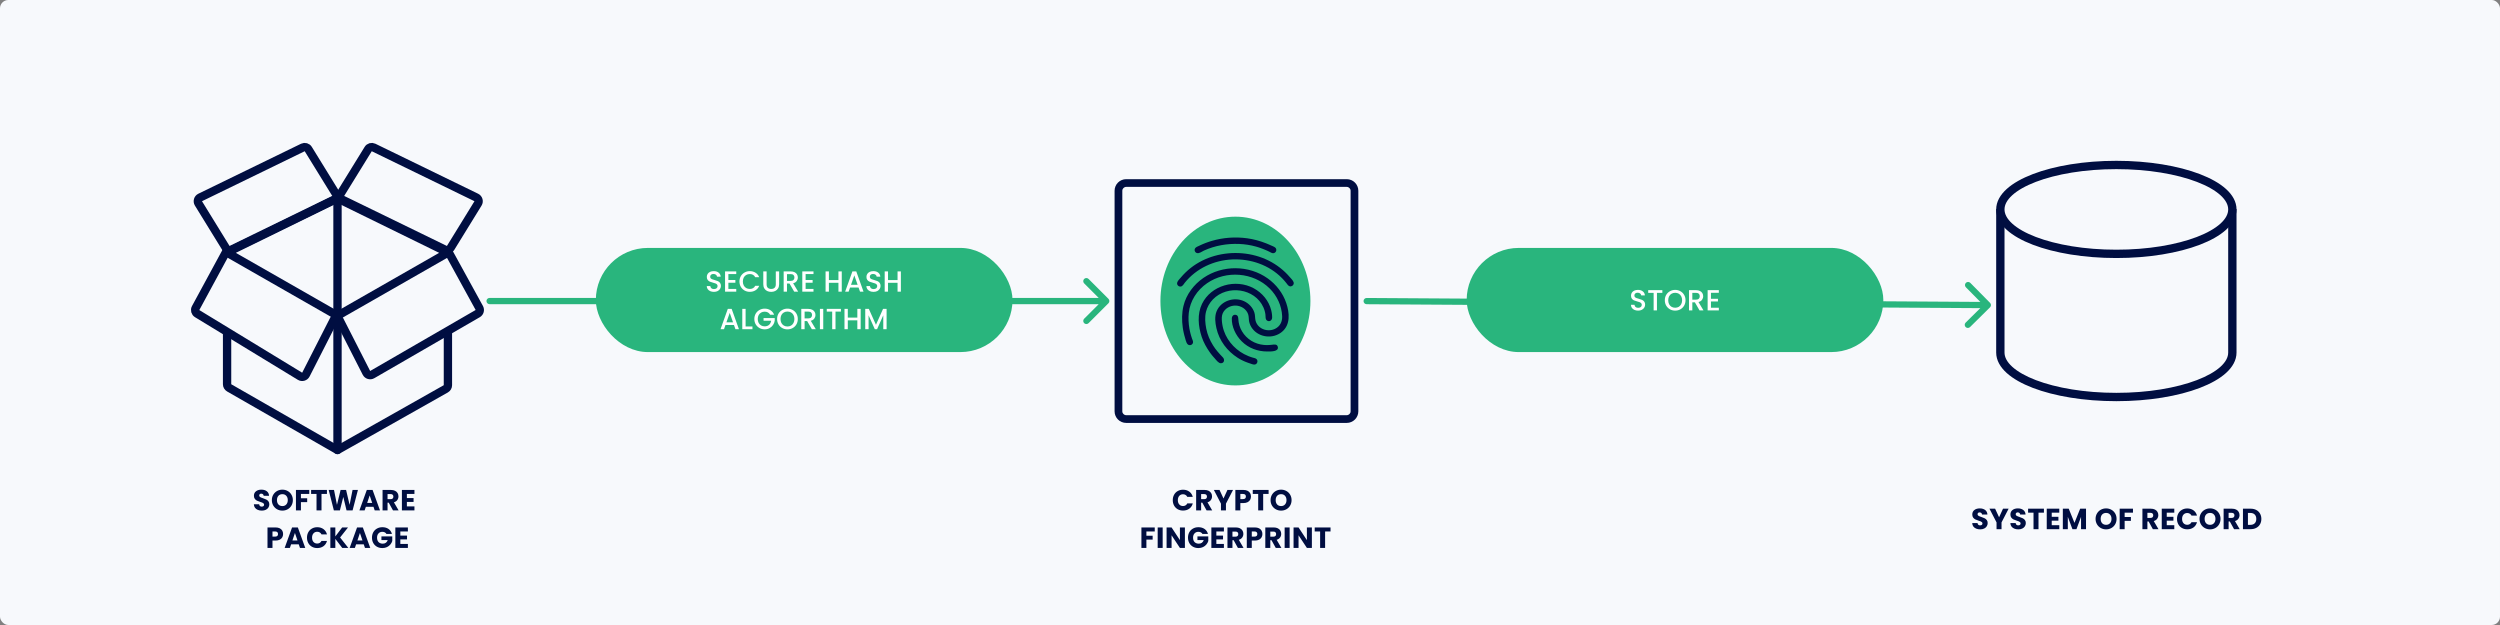 <svg width="1200" height="300" viewBox="0 0 1200 300" fill="none" xmlns="http://www.w3.org/2000/svg">
<rect x="0" y="0" width="1200" height="300" fill="#808080" stroke="none"/>
<rect width="1200" height="300" rx="4" fill="#F7F9FC"/>
<path d="M646.435 203H540.565C537.493 203 535 200.507 535 197.435V91.565C535 88.493 537.493 86 540.565 86H646.435C649.507 86 652 88.493 652 91.565V197.435C652 200.507 649.507 203 646.435 203ZM540.565 89.71C539.545 89.71 538.71 90.545 538.71 91.565V197.435C538.71 198.455 539.545 199.29 540.565 199.29H646.435C647.455 199.29 648.29 198.455 648.29 197.435V91.565C648.29 90.545 647.455 89.71 646.435 89.71H540.565Z" fill="#000E41"/>
<ellipse cx="593" cy="144.5" rx="36" ry="40.5" fill="#29B57D"/>
<path d="M611.097 121.542C610.929 121.542 610.761 121.511 610.594 121.46C610.428 121.409 610.262 121.338 610.101 121.259C609.939 121.179 609.779 121.091 609.624 121.005C609.468 120.919 609.317 120.836 609.17 120.766C608.986 120.679 608.801 120.593 608.615 120.507C608.43 120.422 608.244 120.338 608.057 120.255C607.871 120.173 607.684 120.091 607.496 120.011C607.308 119.931 607.12 119.852 606.931 119.774C606.606 119.64 606.279 119.511 605.95 119.386C605.621 119.26 605.29 119.14 604.958 119.023C604.626 118.907 604.293 118.796 603.957 118.688C603.621 118.582 603.284 118.48 602.945 118.384C602.287 118.196 601.623 118.028 600.954 117.882C600.286 117.735 599.613 117.609 598.937 117.503C598.261 117.396 597.581 117.309 596.9 117.242C596.218 117.175 595.534 117.126 594.849 117.097C593.398 117.035 591.947 117.052 590.504 117.15C589.061 117.247 587.626 117.426 586.206 117.686C584.787 117.947 583.384 118.29 582.006 118.716C580.628 119.143 579.274 119.654 577.953 120.25C577.706 120.362 577.435 120.517 577.148 120.681C576.861 120.845 576.559 121.019 576.253 121.165C575.947 121.312 575.637 121.432 575.332 121.49C575.027 121.548 574.728 121.544 574.445 121.443C574.179 121.348 573.959 121.192 573.793 120.998C573.627 120.804 573.513 120.573 573.458 120.329C573.403 120.086 573.407 119.83 573.477 119.586C573.546 119.342 573.68 119.11 573.885 118.915C573.995 118.809 574.122 118.716 574.259 118.629C574.395 118.543 574.541 118.465 574.69 118.392C574.84 118.318 574.992 118.25 575.141 118.184C575.291 118.117 575.437 118.052 575.574 117.986C575.739 117.906 575.904 117.827 576.07 117.75C576.236 117.672 576.403 117.595 576.57 117.52C576.738 117.444 576.905 117.37 577.073 117.297C577.241 117.224 577.411 117.151 577.58 117.081C577.906 116.944 578.234 116.812 578.564 116.684C578.894 116.556 579.225 116.433 579.559 116.314C579.892 116.195 580.227 116.08 580.563 115.97C580.9 115.861 581.238 115.755 581.577 115.654C582.949 115.247 584.344 114.915 585.754 114.659C587.165 114.402 588.591 114.22 590.023 114.113C591.455 114.007 592.893 113.975 594.327 114.019C595.762 114.063 597.193 114.181 598.612 114.375C599.393 114.482 600.171 114.614 600.943 114.771C601.714 114.927 602.481 115.108 603.241 115.311C604.002 115.514 604.755 115.741 605.502 115.989C606.249 116.237 606.989 116.506 607.72 116.796C607.908 116.871 608.096 116.946 608.282 117.023C608.469 117.1 608.655 117.178 608.841 117.258C609.027 117.337 609.212 117.418 609.397 117.499C609.582 117.581 609.766 117.664 609.95 117.748C610.124 117.827 610.314 117.906 610.509 117.987C610.705 118.068 610.906 118.151 611.102 118.241C611.299 118.33 611.492 118.426 611.671 118.531C611.85 118.637 612.016 118.753 612.159 118.882C612.408 119.109 612.552 119.388 612.606 119.68C612.66 119.972 612.625 120.276 612.515 120.552C612.405 120.827 612.222 121.075 611.98 121.253C611.738 121.431 611.438 121.541 611.096 121.541L611.097 121.542ZM566.564 137.553C566.318 137.553 566.087 137.496 565.881 137.396C565.675 137.297 565.495 137.154 565.352 136.982C565.208 136.81 565.103 136.609 565.047 136.391C564.99 136.173 564.983 135.94 565.036 135.704C565.087 135.481 565.185 135.256 565.314 135.035C565.442 134.813 565.601 134.595 565.771 134.384C565.941 134.172 566.123 133.966 566.299 133.771C566.474 133.575 566.643 133.389 566.789 133.216C567.141 132.797 567.504 132.386 567.876 131.984C568.249 131.583 568.633 131.191 569.026 130.808C569.419 130.426 569.822 130.053 570.235 129.692C570.648 129.33 571.07 128.978 571.503 128.638C572.352 127.969 573.235 127.344 574.148 126.765C575.061 126.186 576.004 125.653 576.971 125.166C577.939 124.68 578.931 124.24 579.943 123.848C580.955 123.457 581.986 123.113 583.032 122.818C585.156 122.22 587.343 121.816 589.552 121.609C591.76 121.401 593.991 121.39 596.203 121.576C598.415 121.763 600.609 122.147 602.743 122.731C604.878 123.315 606.953 124.099 608.929 125.084C609.897 125.566 610.838 126.095 611.749 126.668C612.661 127.241 613.543 127.858 614.391 128.517C615.239 129.175 616.054 129.875 616.831 130.614C617.609 131.353 618.349 132.131 619.048 132.945C619.204 133.127 619.382 133.32 619.567 133.522C619.752 133.723 619.942 133.934 620.121 134.15C620.301 134.367 620.47 134.589 620.611 134.816C620.753 135.043 620.867 135.273 620.937 135.504C621.004 135.725 621.015 135.948 620.982 136.161C620.947 136.374 620.867 136.576 620.749 136.755C620.631 136.934 620.477 137.091 620.294 137.211C620.111 137.33 619.899 137.414 619.668 137.45C619.399 137.491 619.167 137.465 618.96 137.393C618.754 137.321 618.574 137.201 618.411 137.054C618.247 136.907 618.1 136.732 617.957 136.549C617.815 136.367 617.68 136.176 617.539 135.996C617.369 135.778 617.196 135.562 617.02 135.349C616.843 135.136 616.664 134.925 616.482 134.717C616.3 134.509 616.114 134.303 615.927 134.099C615.738 133.896 615.548 133.695 615.354 133.497C613.817 131.927 612.112 130.558 610.28 129.394C608.448 128.23 606.49 127.271 604.449 126.519C602.408 125.767 600.284 125.223 598.121 124.891C595.957 124.558 593.754 124.436 591.553 124.528C589.334 124.622 587.144 124.937 585.02 125.464C582.897 125.992 580.84 126.731 578.887 127.673C576.934 128.616 575.085 129.761 573.379 131.099C571.672 132.437 570.107 133.969 568.721 135.684C568.576 135.863 568.436 136.07 568.291 136.279C568.145 136.488 567.995 136.699 567.829 136.888C567.663 137.076 567.481 137.243 567.274 137.362C567.066 137.481 566.833 137.553 566.564 137.553V137.553ZM586.014 174.36C585.717 174.36 585.425 174.257 585.143 174.091C584.862 173.925 584.589 173.695 584.331 173.441C584.073 173.186 583.83 172.907 583.604 172.642C583.379 172.376 583.173 172.125 582.99 171.926C582.788 171.708 582.589 171.487 582.395 171.263C582.2 171.039 582.009 170.812 581.821 170.582C581.633 170.353 581.45 170.12 581.27 169.884C581.09 169.648 580.914 169.41 580.743 169.168C580.334 168.592 579.94 168.003 579.565 167.401C579.19 166.801 578.834 166.187 578.501 165.562C578.168 164.937 577.858 164.301 577.575 163.654C577.293 163.007 577.037 162.349 576.815 161.681C576.397 160.429 576.049 159.119 575.799 157.782C575.549 156.446 575.398 155.082 575.373 153.723C575.349 152.363 575.45 151.008 575.705 149.687C575.961 148.367 576.371 147.081 576.963 145.862C578.047 143.628 579.595 141.75 581.444 140.262C583.292 138.774 585.44 137.676 587.727 137.004C590.012 136.332 592.435 136.086 594.831 136.3C597.227 136.515 599.597 137.191 601.777 138.362C602.808 138.916 603.779 139.571 604.673 140.313C605.567 141.054 606.383 141.881 607.106 142.78C607.828 143.679 608.458 144.649 608.976 145.676C609.494 146.703 609.9 147.786 610.18 148.911C610.25 149.195 610.314 149.482 610.369 149.771C610.425 150.061 610.472 150.352 610.511 150.645C610.55 150.937 610.58 151.231 610.6 151.524C610.62 151.818 610.63 152.112 610.63 152.405C610.63 152.697 610.564 152.978 610.448 153.226C610.331 153.474 610.163 153.689 609.957 153.849C609.752 154.009 609.508 154.116 609.239 154.144C608.971 154.174 608.678 154.125 608.375 153.98C608.085 153.84 607.888 153.64 607.754 153.402C607.619 153.164 607.547 152.888 607.506 152.597C607.464 152.306 607.455 152 607.447 151.702C607.438 151.404 607.431 151.114 607.394 150.854C607.353 150.569 607.303 150.287 607.242 150.006C607.182 149.724 607.112 149.446 607.032 149.17C606.952 148.894 606.863 148.62 606.764 148.35C606.666 148.08 606.557 147.813 606.441 147.549C605.415 145.242 603.819 143.401 601.893 142.049C599.967 140.698 597.712 139.835 595.369 139.486C593.026 139.136 590.595 139.299 588.317 139.998C586.04 140.697 583.916 141.932 582.186 143.726C581.786 144.14 581.414 144.579 581.072 145.038C580.729 145.498 580.416 145.979 580.136 146.477C579.856 146.975 579.609 147.491 579.399 148.022C579.188 148.552 579.012 149.096 578.876 149.65C578.715 150.306 578.61 150.976 578.551 151.653C578.493 152.33 578.48 153.015 578.503 153.7C578.527 154.384 578.587 155.069 578.673 155.746C578.758 156.423 578.87 157.094 578.999 157.749C579.14 158.471 579.317 159.178 579.527 159.87C579.737 160.562 579.98 161.24 580.254 161.906C580.528 162.572 580.833 163.227 581.167 163.871C581.5 164.516 581.862 165.15 582.251 165.776C582.586 166.316 582.939 166.833 583.309 167.334C583.68 167.835 584.066 168.319 584.465 168.793C584.864 169.267 585.276 169.731 585.699 170.191C586.122 170.65 586.554 171.106 586.994 171.563C587.232 171.811 587.394 172.109 587.477 172.417C587.56 172.725 587.564 173.044 587.487 173.332C587.41 173.62 587.25 173.876 587.006 174.061C586.762 174.246 586.433 174.359 586.017 174.359L586.014 174.36ZM608.327 168.718C607.169 168.718 606.028 168.619 604.917 168.418C603.806 168.218 602.725 167.917 601.686 167.515C600.647 167.112 599.65 166.608 598.708 166.001C597.767 165.394 596.881 164.685 596.062 163.872C595.341 163.156 594.672 162.358 594.077 161.499C593.482 160.64 592.961 159.721 592.534 158.763C592.106 157.806 591.774 156.81 591.557 155.797C591.34 154.785 591.239 153.756 591.274 152.734C591.283 152.496 591.331 152.266 591.416 152.058C591.501 151.85 591.623 151.663 591.776 151.511C591.929 151.358 592.114 151.239 592.327 151.168C592.539 151.096 592.78 151.071 593.043 151.106C593.334 151.144 593.561 151.235 593.74 151.364C593.918 151.493 594.047 151.66 594.141 151.853C594.235 152.045 594.294 152.262 594.333 152.489C594.371 152.717 594.389 152.956 594.4 153.191C594.424 153.703 594.48 154.212 594.567 154.716C594.653 155.22 594.772 155.718 594.92 156.207C595.067 156.697 595.245 157.178 595.45 157.647C595.656 158.117 595.891 158.575 596.152 159.018C596.706 159.956 597.366 160.811 598.114 161.571C598.862 162.331 599.697 162.996 600.6 163.556C601.503 164.116 602.474 164.571 603.494 164.91C604.515 165.249 605.583 165.472 606.682 165.569C607.007 165.598 607.331 165.616 607.655 165.626C607.98 165.635 608.304 165.636 608.628 165.627C608.952 165.619 609.275 165.603 609.599 165.578C609.922 165.553 610.246 165.52 610.569 165.48C610.841 165.446 611.129 165.405 611.413 165.385C611.697 165.364 611.978 165.364 612.235 165.412C612.492 165.459 612.726 165.554 612.917 165.723C613.108 165.892 613.257 166.136 613.343 166.481C613.492 167.077 613.345 167.515 613.018 167.836C612.691 168.158 612.183 168.363 611.612 168.494C611.04 168.625 610.403 168.681 609.818 168.704C609.232 168.728 608.697 168.719 608.327 168.719V168.718ZM602.072 175C601.897 175 601.717 174.977 601.534 174.94C601.35 174.902 601.165 174.85 600.981 174.791C600.796 174.732 600.614 174.667 600.436 174.602C600.257 174.538 600.084 174.475 599.919 174.422C599.727 174.36 599.536 174.297 599.345 174.231C599.154 174.165 598.964 174.099 598.774 174.029C598.585 173.96 598.396 173.889 598.208 173.815C598.021 173.742 597.834 173.667 597.648 173.589C597.335 173.459 597.025 173.323 596.719 173.18C596.412 173.037 596.109 172.888 595.809 172.732C595.509 172.576 595.213 172.414 594.921 172.244C594.629 172.075 594.34 171.899 594.056 171.717C593.437 171.319 592.834 170.892 592.251 170.438C591.667 169.984 591.104 169.504 590.562 169C590.022 168.496 589.504 167.968 589.013 167.419C588.523 166.87 588.059 166.301 587.626 165.712C587.176 165.102 586.759 164.47 586.376 163.818C585.992 163.167 585.643 162.496 585.329 161.811C585.015 161.125 584.736 160.424 584.495 159.71C584.253 158.996 584.048 158.27 583.882 157.535C583.733 156.875 583.598 156.191 583.498 155.497C583.397 154.804 583.33 154.099 583.315 153.397C583.3 152.695 583.339 151.996 583.448 151.311C583.557 150.627 583.739 149.958 584.01 149.317C584.531 148.088 585.31 147.037 586.26 146.187C587.21 145.338 588.333 144.689 589.541 144.263C590.748 143.838 592.043 143.635 593.337 143.679C594.631 143.722 595.926 144.01 597.135 144.566C597.712 144.831 598.261 145.153 598.772 145.523C599.283 145.894 599.755 146.314 600.18 146.775C600.605 147.236 600.982 147.739 601.303 148.275C601.623 148.812 601.886 149.383 602.084 149.98C602.186 150.291 602.255 150.603 602.305 150.915C602.354 151.227 602.384 151.539 602.409 151.853C602.435 152.166 602.456 152.479 602.487 152.793C602.518 153.106 602.558 153.42 602.624 153.734C602.686 154.037 602.776 154.332 602.889 154.618C603.001 154.904 603.138 155.18 603.296 155.444C603.453 155.709 603.633 155.961 603.83 156.199C604.028 156.438 604.244 156.661 604.477 156.867C604.977 157.31 605.542 157.666 606.147 157.933C606.751 158.201 607.393 158.378 608.05 158.466C608.706 158.553 609.376 158.549 610.032 158.452C610.688 158.356 611.332 158.166 611.938 157.881C612.559 157.589 613.096 157.225 613.549 156.802C614.002 156.378 614.373 155.897 614.661 155.37C614.95 154.844 615.158 154.272 615.286 153.668C615.414 153.064 615.463 152.429 615.435 151.775C615.381 150.525 615.202 149.29 614.909 148.085C614.615 146.879 614.206 145.704 613.693 144.574C613.179 143.445 612.56 142.36 611.847 141.335C611.133 140.311 610.324 139.347 609.43 138.458C607.47 136.509 605.184 134.985 602.716 133.892C600.247 132.8 597.596 132.139 594.905 131.918C592.214 131.697 589.483 131.915 586.856 132.58C584.229 133.245 581.705 134.356 579.426 135.922C578.212 136.757 577.092 137.704 576.086 138.747C575.08 139.789 574.187 140.927 573.427 142.143C572.666 143.359 572.039 144.651 571.563 146.004C571.087 147.357 570.762 148.77 570.609 150.225C570.543 150.847 570.502 151.474 570.485 152.102C570.468 152.731 570.475 153.36 570.503 153.99C570.531 154.619 570.581 155.248 570.651 155.873C570.72 156.498 570.811 157.12 570.919 157.736C570.99 158.14 571.07 158.543 571.158 158.944C571.246 159.345 571.342 159.744 571.446 160.142C571.55 160.539 571.662 160.934 571.781 161.327C571.9 161.721 572.026 162.112 572.16 162.5C572.215 162.659 572.281 162.821 572.348 162.987C572.415 163.152 572.482 163.32 572.538 163.49C572.593 163.659 572.636 163.831 572.656 164.003C572.676 164.175 572.671 164.348 572.631 164.519C572.594 164.678 572.531 164.825 572.447 164.958C572.363 165.092 572.258 165.21 572.136 165.311C572.015 165.412 571.878 165.495 571.73 165.556C571.582 165.617 571.423 165.657 571.258 165.672C570.833 165.709 570.493 165.592 570.217 165.377C569.941 165.161 569.728 164.849 569.557 164.494C569.386 164.139 569.257 163.744 569.149 163.364C569.041 162.984 568.952 162.619 568.863 162.327C568.734 161.904 568.613 161.479 568.5 161.052C568.387 160.625 568.283 160.196 568.187 159.764C568.092 159.333 568.004 158.9 567.925 158.466C567.847 158.032 567.777 157.596 567.716 157.159C567.598 156.307 567.509 155.449 567.456 154.587C567.403 153.726 567.385 152.861 567.407 151.998C567.429 151.136 567.49 150.274 567.597 149.418C567.703 148.563 567.854 147.713 568.055 146.874C568.384 145.501 568.856 144.172 569.453 142.901C570.05 141.629 570.772 140.415 571.599 139.273C572.426 138.13 573.358 137.058 574.377 136.071C575.395 135.085 576.5 134.183 577.671 133.38C579.952 131.815 582.455 130.648 585.068 129.876C587.682 129.103 590.404 128.728 593.123 128.749C595.842 128.769 598.557 129.186 601.155 130C603.754 130.813 606.236 132.023 608.488 133.629C609.518 134.363 610.49 135.173 611.394 136.05C612.298 136.926 613.133 137.868 613.89 138.868C614.647 139.867 615.325 140.923 615.914 142.026C616.503 143.129 617.002 144.279 617.401 145.468C617.792 146.629 618.119 147.86 618.325 149.106C618.531 150.353 618.614 151.615 618.517 152.84C618.42 154.066 618.142 155.254 617.625 156.352C617.107 157.451 616.351 158.46 615.296 159.326C614.257 160.18 613.067 160.781 611.814 161.136C610.561 161.491 609.246 161.6 607.957 161.47C606.668 161.341 605.405 160.972 604.257 160.371C603.109 159.77 602.076 158.936 601.246 157.877C601.053 157.631 600.873 157.375 600.708 157.11C600.542 156.846 600.391 156.573 600.255 156.293C600.118 156.013 599.997 155.726 599.892 155.433C599.787 155.141 599.698 154.842 599.626 154.54C599.552 154.23 599.508 153.916 599.477 153.602C599.446 153.288 599.428 152.972 599.406 152.657C599.384 152.342 599.359 152.028 599.312 151.717C599.265 151.406 599.198 151.098 599.092 150.794C598.879 150.18 598.563 149.621 598.169 149.126C597.775 148.631 597.302 148.201 596.775 147.844C596.248 147.488 595.666 147.206 595.054 147.007C594.442 146.809 593.799 146.695 593.15 146.674C592.504 146.654 591.859 146.725 591.239 146.88C590.619 147.036 590.022 147.275 589.474 147.59C588.926 147.906 588.424 148.297 587.994 148.756C587.563 149.216 587.204 149.743 586.937 150.331C586.793 150.65 586.687 150.975 586.612 151.304C586.537 151.633 586.493 151.966 586.47 152.302C586.447 152.638 586.446 152.977 586.458 153.317C586.471 153.657 586.496 153.998 586.527 154.339C586.561 154.717 586.606 155.094 586.662 155.47C586.719 155.845 586.786 156.219 586.864 156.591C586.943 156.963 587.032 157.332 587.133 157.699C587.234 158.065 587.346 158.429 587.468 158.789C587.931 160.148 588.555 161.448 589.316 162.668C590.077 163.888 590.973 165.028 591.981 166.065C592.988 167.103 594.106 168.039 595.309 168.851C596.512 169.663 597.8 170.351 599.149 170.894C599.317 170.962 599.485 171.028 599.655 171.092C599.824 171.156 599.995 171.218 600.166 171.278C600.336 171.338 600.508 171.397 600.68 171.453C600.852 171.51 601.025 171.566 601.198 171.62C601.357 171.669 601.528 171.711 601.703 171.753C601.877 171.796 602.056 171.84 602.23 171.892C602.404 171.944 602.573 172.006 602.73 172.085C602.886 172.164 603.028 172.26 603.15 172.382C603.378 172.612 603.509 172.891 603.556 173.179C603.603 173.468 603.566 173.767 603.459 174.036C603.351 174.306 603.173 174.547 602.938 174.721C602.702 174.894 602.409 175 602.072 175H602.072Z" fill="#000E41"/>
<path d="M125.69 245.098C124.972 245.098 124.328 244.981 123.758 244.748C123.189 244.515 122.732 244.169 122.386 243.712C122.05 243.255 121.873 242.704 121.854 242.06H124.402C124.44 242.424 124.566 242.704 124.78 242.9C124.995 243.087 125.275 243.18 125.62 243.18C125.975 243.18 126.255 243.101 126.46 242.942C126.666 242.774 126.768 242.545 126.768 242.256C126.768 242.013 126.684 241.813 126.516 241.654C126.358 241.495 126.157 241.365 125.914 241.262C125.681 241.159 125.345 241.043 124.906 240.912C124.272 240.716 123.754 240.52 123.352 240.324C122.951 240.128 122.606 239.839 122.316 239.456C122.027 239.073 121.882 238.574 121.882 237.958C121.882 237.043 122.214 236.329 122.876 235.816C123.539 235.293 124.402 235.032 125.466 235.032C126.549 235.032 127.422 235.293 128.084 235.816C128.747 236.329 129.102 237.048 129.148 237.972H126.558C126.54 237.655 126.423 237.407 126.208 237.23C125.994 237.043 125.718 236.95 125.382 236.95C125.093 236.95 124.86 237.029 124.682 237.188C124.505 237.337 124.416 237.557 124.416 237.846C124.416 238.163 124.566 238.411 124.864 238.588C125.163 238.765 125.63 238.957 126.264 239.162C126.899 239.377 127.412 239.582 127.804 239.778C128.206 239.974 128.551 240.259 128.84 240.632C129.13 241.005 129.274 241.486 129.274 242.074C129.274 242.634 129.13 243.143 128.84 243.6C128.56 244.057 128.15 244.421 127.608 244.692C127.067 244.963 126.428 245.098 125.69 245.098ZM135.545 245.098C134.621 245.098 133.772 244.883 132.997 244.454C132.232 244.025 131.621 243.427 131.163 242.662C130.715 241.887 130.491 241.019 130.491 240.058C130.491 239.097 130.715 238.233 131.163 237.468C131.621 236.703 132.232 236.105 132.997 235.676C133.772 235.247 134.621 235.032 135.545 235.032C136.469 235.032 137.314 235.247 138.079 235.676C138.854 236.105 139.461 236.703 139.899 237.468C140.347 238.233 140.571 239.097 140.571 240.058C140.571 241.019 140.347 241.887 139.899 242.662C139.451 243.427 138.845 244.025 138.079 244.454C137.314 244.883 136.469 245.098 135.545 245.098ZM135.545 242.914C136.329 242.914 136.955 242.653 137.421 242.13C137.897 241.607 138.135 240.917 138.135 240.058C138.135 239.19 137.897 238.499 137.421 237.986C136.955 237.463 136.329 237.202 135.545 237.202C134.752 237.202 134.117 237.459 133.641 237.972C133.175 238.485 132.941 239.181 132.941 240.058C132.941 240.926 133.175 241.621 133.641 242.144C134.117 242.657 134.752 242.914 135.545 242.914ZM148.451 235.172V237.09H144.447V239.162H147.443V241.024H144.447V245H142.053V235.172H148.451ZM156.93 235.172V237.09H154.326V245H151.932V237.09H149.328V235.172H156.93ZM171.805 235.172L169.243 245H166.345L164.777 238.532L163.153 245H160.255L157.763 235.172H160.325L161.739 242.326L163.489 235.172H166.121L167.801 242.326L169.229 235.172H171.805ZM179.274 243.264H175.606L175.018 245H172.512L176.068 235.172H178.84L182.396 245H179.862L179.274 243.264ZM178.658 241.416L177.44 237.818L176.236 241.416H178.658ZM188.64 245L186.596 241.29H186.022V245H183.628V235.172H187.646C188.421 235.172 189.079 235.307 189.62 235.578C190.171 235.849 190.581 236.222 190.852 236.698C191.123 237.165 191.258 237.687 191.258 238.266C191.258 238.919 191.071 239.503 190.698 240.016C190.334 240.529 189.793 240.893 189.074 241.108L191.342 245H188.64ZM186.022 239.596H187.506C187.945 239.596 188.271 239.489 188.486 239.274C188.71 239.059 188.822 238.756 188.822 238.364C188.822 237.991 188.71 237.697 188.486 237.482C188.271 237.267 187.945 237.16 187.506 237.16H186.022V239.596ZM195.305 237.09V239.078H198.511V240.926H195.305V243.082H198.931V245H192.911V235.172H198.931V237.09H195.305ZM135.886 256.336C135.886 256.905 135.755 257.428 135.494 257.904C135.232 258.371 134.831 258.749 134.29 259.038C133.748 259.327 133.076 259.472 132.274 259.472H130.79V263H128.396V253.172H132.274C133.058 253.172 133.72 253.307 134.262 253.578C134.803 253.849 135.209 254.222 135.48 254.698C135.75 255.174 135.886 255.72 135.886 256.336ZM132.092 257.568C132.549 257.568 132.89 257.461 133.114 257.246C133.338 257.031 133.45 256.728 133.45 256.336C133.45 255.944 133.338 255.641 133.114 255.426C132.89 255.211 132.549 255.104 132.092 255.104H130.79V257.568H132.092ZM143.4 261.264H139.732L139.144 263H136.638L140.194 253.172H142.966L146.522 263H143.988L143.4 261.264ZM142.784 259.416L141.566 255.818L140.362 259.416H142.784ZM147.348 258.072C147.348 257.101 147.558 256.238 147.978 255.482C148.398 254.717 148.981 254.124 149.728 253.704C150.484 253.275 151.338 253.06 152.29 253.06C153.457 253.06 154.455 253.368 155.286 253.984C156.117 254.6 156.672 255.44 156.952 256.504H154.32C154.124 256.093 153.844 255.781 153.48 255.566C153.125 255.351 152.719 255.244 152.262 255.244C151.525 255.244 150.927 255.501 150.47 256.014C150.013 256.527 149.784 257.213 149.784 258.072C149.784 258.931 150.013 259.617 150.47 260.13C150.927 260.643 151.525 260.9 152.262 260.9C152.719 260.9 153.125 260.793 153.48 260.578C153.844 260.363 154.124 260.051 154.32 259.64H156.952C156.672 260.704 156.117 261.544 155.286 262.16C154.455 262.767 153.457 263.07 152.29 263.07C151.338 263.07 150.484 262.86 149.728 262.44C148.981 262.011 148.398 261.418 147.978 260.662C147.558 259.906 147.348 259.043 147.348 258.072ZM164.266 263L160.962 258.66V263H158.568V253.172H160.962V257.484L164.238 253.172H167.052L163.244 257.988L167.192 263H164.266ZM174.598 261.264H170.93L170.342 263H167.836L171.392 253.172H174.164L177.72 263H175.186L174.598 261.264ZM173.982 259.416L172.764 255.818L171.56 259.416H173.982ZM185.476 256.28C185.299 255.953 185.042 255.706 184.706 255.538C184.38 255.361 183.992 255.272 183.544 255.272C182.77 255.272 182.149 255.529 181.682 256.042C181.216 256.546 180.982 257.223 180.982 258.072C180.982 258.977 181.225 259.687 181.71 260.2C182.205 260.704 182.882 260.956 183.74 260.956C184.328 260.956 184.823 260.807 185.224 260.508C185.635 260.209 185.934 259.78 186.12 259.22H183.082V257.456H188.29V259.682C188.113 260.279 187.81 260.835 187.38 261.348C186.96 261.861 186.424 262.277 185.77 262.594C185.117 262.911 184.38 263.07 183.558 263.07C182.588 263.07 181.72 262.86 180.954 262.44C180.198 262.011 179.606 261.418 179.176 260.662C178.756 259.906 178.546 259.043 178.546 258.072C178.546 257.101 178.756 256.238 179.176 255.482C179.606 254.717 180.198 254.124 180.954 253.704C181.71 253.275 182.574 253.06 183.544 253.06C184.72 253.06 185.71 253.345 186.512 253.914C187.324 254.483 187.861 255.272 188.122 256.28H185.476ZM192.16 255.09V257.078H195.366V258.926H192.16V261.082H195.786V263H189.766V253.172H195.786V255.09H192.16Z" fill="#000E41"/>
<path d="M562.927 240.072C562.927 239.101 563.137 238.238 563.557 237.482C563.977 236.717 564.56 236.124 565.307 235.704C566.063 235.275 566.917 235.06 567.869 235.06C569.036 235.06 570.034 235.368 570.865 235.984C571.696 236.6 572.251 237.44 572.531 238.504H569.899C569.703 238.093 569.423 237.781 569.059 237.566C568.704 237.351 568.298 237.244 567.841 237.244C567.104 237.244 566.506 237.501 566.049 238.014C565.592 238.527 565.363 239.213 565.363 240.072C565.363 240.931 565.592 241.617 566.049 242.13C566.506 242.643 567.104 242.9 567.841 242.9C568.298 242.9 568.704 242.793 569.059 242.578C569.423 242.363 569.703 242.051 569.899 241.64H572.531C572.251 242.704 571.696 243.544 570.865 244.16C570.034 244.767 569.036 245.07 567.869 245.07C566.917 245.07 566.063 244.86 565.307 244.44C564.56 244.011 563.977 243.418 563.557 242.662C563.137 241.906 562.927 241.043 562.927 240.072ZM579.159 245L577.115 241.29H576.541V245H574.147V235.172H578.165C578.94 235.172 579.598 235.307 580.139 235.578C580.69 235.849 581.1 236.222 581.371 236.698C581.642 237.165 581.777 237.687 581.777 238.266C581.777 238.919 581.59 239.503 581.217 240.016C580.853 240.529 580.312 240.893 579.593 241.108L581.861 245H579.159ZM576.541 239.596H578.025C578.464 239.596 578.79 239.489 579.005 239.274C579.229 239.059 579.341 238.756 579.341 238.364C579.341 237.991 579.229 237.697 579.005 237.482C578.79 237.267 578.464 237.16 578.025 237.16H576.541V239.596ZM591.858 235.172L588.456 241.752V245H586.062V241.752L582.66 235.172H585.376L587.28 239.288L589.17 235.172H591.858ZM600.462 238.336C600.462 238.905 600.332 239.428 600.07 239.904C599.809 240.371 599.408 240.749 598.866 241.038C598.325 241.327 597.653 241.472 596.85 241.472H595.366V245H592.972V235.172H596.85C597.634 235.172 598.297 235.307 598.838 235.578C599.38 235.849 599.786 236.222 600.056 236.698C600.327 237.174 600.462 237.72 600.462 238.336ZM596.668 239.568C597.126 239.568 597.466 239.461 597.69 239.246C597.914 239.031 598.026 238.728 598.026 238.336C598.026 237.944 597.914 237.641 597.69 237.426C597.466 237.211 597.126 237.104 596.668 237.104H595.366V239.568H596.668ZM608.929 235.172V237.09H606.325V245H603.931V237.09H601.327V235.172H608.929ZM614.928 245.098C614.004 245.098 613.155 244.883 612.38 244.454C611.615 244.025 611.004 243.427 610.546 242.662C610.098 241.887 609.874 241.019 609.874 240.058C609.874 239.097 610.098 238.233 610.546 237.468C611.004 236.703 611.615 236.105 612.38 235.676C613.155 235.247 614.004 235.032 614.928 235.032C615.852 235.032 616.697 235.247 617.462 235.676C618.237 236.105 618.844 236.703 619.282 237.468C619.73 238.233 619.954 239.097 619.954 240.058C619.954 241.019 619.73 241.887 619.282 242.662C618.834 243.427 618.228 244.025 617.462 244.454C616.697 244.883 615.852 245.098 614.928 245.098ZM614.928 242.914C615.712 242.914 616.338 242.653 616.804 242.13C617.28 241.607 617.518 240.917 617.518 240.058C617.518 239.19 617.28 238.499 616.804 237.986C616.338 237.463 615.712 237.202 614.928 237.202C614.135 237.202 613.5 237.459 613.024 237.972C612.558 238.485 612.324 239.181 612.324 240.058C612.324 240.926 612.558 241.621 613.024 242.144C613.5 242.657 614.135 242.914 614.928 242.914ZM554.276 253.172V255.09H550.272V257.162H553.268V259.024H550.272V263H547.878V253.172H554.276ZM558.078 253.172V263H555.684V253.172H558.078ZM568.755 263H566.361L562.357 256.938V263H559.963V253.172H562.357L566.361 259.262V253.172H568.755V263ZM577.164 256.28C576.987 255.953 576.73 255.706 576.394 255.538C576.068 255.361 575.68 255.272 575.232 255.272C574.458 255.272 573.837 255.529 573.37 256.042C572.904 256.546 572.67 257.223 572.67 258.072C572.67 258.977 572.913 259.687 573.398 260.2C573.893 260.704 574.57 260.956 575.428 260.956C576.016 260.956 576.511 260.807 576.912 260.508C577.323 260.209 577.622 259.78 577.808 259.22H574.77V257.456H579.978V259.682C579.801 260.279 579.498 260.835 579.068 261.348C578.648 261.861 578.112 262.277 577.458 262.594C576.805 262.911 576.068 263.07 575.246 263.07C574.276 263.07 573.408 262.86 572.642 262.44C571.886 262.011 571.294 261.418 570.864 260.662C570.444 259.906 570.234 259.043 570.234 258.072C570.234 257.101 570.444 256.238 570.864 255.482C571.294 254.717 571.886 254.124 572.642 253.704C573.398 253.275 574.262 253.06 575.232 253.06C576.408 253.06 577.398 253.345 578.2 253.914C579.012 254.483 579.549 255.272 579.81 256.28H577.164ZM583.848 255.09V257.078H587.054V258.926H583.848V261.082H587.474V263H581.454V253.172H587.474V255.09H583.848ZM594.191 263L592.147 259.29H591.573V263H589.179V253.172H593.197C593.971 253.172 594.629 253.307 595.171 253.578C595.721 253.849 596.132 254.222 596.403 254.698C596.673 255.165 596.809 255.687 596.809 256.266C596.809 256.919 596.622 257.503 596.249 258.016C595.885 258.529 595.343 258.893 594.625 259.108L596.893 263H594.191ZM591.573 257.596H593.057C593.495 257.596 593.822 257.489 594.037 257.274C594.261 257.059 594.373 256.756 594.373 256.364C594.373 255.991 594.261 255.697 594.037 255.482C593.822 255.267 593.495 255.16 593.057 255.16H591.573V257.596ZM605.951 256.336C605.951 256.905 605.821 257.428 605.559 257.904C605.298 258.371 604.897 258.749 604.355 259.038C603.814 259.327 603.142 259.472 602.339 259.472H600.855V263H598.461V253.172H602.339C603.123 253.172 603.786 253.307 604.327 253.578C604.869 253.849 605.275 254.222 605.545 254.698C605.816 255.174 605.951 255.72 605.951 256.336ZM602.157 257.568C602.615 257.568 602.955 257.461 603.179 257.246C603.403 257.031 603.515 256.728 603.515 256.336C603.515 255.944 603.403 255.641 603.179 255.426C602.955 255.211 602.615 255.104 602.157 255.104H600.855V257.568H602.157ZM612.36 263L610.316 259.29H609.742V263H607.348V253.172H611.366C612.14 253.172 612.798 253.307 613.34 253.578C613.89 253.849 614.301 254.222 614.572 254.698C614.842 255.165 614.978 255.687 614.978 256.266C614.978 256.919 614.791 257.503 614.418 258.016C614.054 258.529 613.512 258.893 612.794 259.108L615.062 263H612.36ZM609.742 257.596H611.226C611.664 257.596 611.991 257.489 612.206 257.274C612.43 257.059 612.542 256.756 612.542 256.364C612.542 255.991 612.43 255.697 612.206 255.482C611.991 255.267 611.664 255.16 611.226 255.16H609.742V257.596ZM619.024 253.172V263H616.63V253.172H619.024ZM629.701 263H627.307L623.303 256.938V263H620.909V253.172H623.303L627.307 259.262V253.172H629.701V263ZM638.657 253.172V255.09H636.053V263H633.659V255.09H631.055V253.172H638.657Z" fill="#000E41"/>
<path d="M950.502 254.098C949.783 254.098 949.139 253.981 948.57 253.748C948.001 253.515 947.543 253.169 947.198 252.712C946.862 252.255 946.685 251.704 946.666 251.06H949.214C949.251 251.424 949.377 251.704 949.592 251.9C949.807 252.087 950.087 252.18 950.432 252.18C950.787 252.18 951.067 252.101 951.272 251.942C951.477 251.774 951.58 251.545 951.58 251.256C951.58 251.013 951.496 250.813 951.328 250.654C951.169 250.495 950.969 250.365 950.726 250.262C950.493 250.159 950.157 250.043 949.718 249.912C949.083 249.716 948.565 249.52 948.164 249.324C947.763 249.128 947.417 248.839 947.128 248.456C946.839 248.073 946.694 247.574 946.694 246.958C946.694 246.043 947.025 245.329 947.688 244.816C948.351 244.293 949.214 244.032 950.278 244.032C951.361 244.032 952.233 244.293 952.896 244.816C953.559 245.329 953.913 246.048 953.96 246.972H951.37C951.351 246.655 951.235 246.407 951.02 246.23C950.805 246.043 950.53 245.95 950.194 245.95C949.905 245.95 949.671 246.029 949.494 246.188C949.317 246.337 949.228 246.557 949.228 246.846C949.228 247.163 949.377 247.411 949.676 247.588C949.975 247.765 950.441 247.957 951.076 248.162C951.711 248.377 952.224 248.582 952.616 248.778C953.017 248.974 953.363 249.259 953.652 249.632C953.941 250.005 954.086 250.486 954.086 251.074C954.086 251.634 953.941 252.143 953.652 252.6C953.372 253.057 952.961 253.421 952.42 253.692C951.879 253.963 951.239 254.098 950.502 254.098ZM964.137 244.172L960.735 250.752V254H958.341V250.752L954.939 244.172H957.655L959.559 248.288L961.449 244.172H964.137ZM968.808 254.098C968.089 254.098 967.445 253.981 966.876 253.748C966.307 253.515 965.849 253.169 965.504 252.712C965.168 252.255 964.991 251.704 964.972 251.06H967.52C967.557 251.424 967.683 251.704 967.898 251.9C968.113 252.087 968.393 252.18 968.738 252.18C969.093 252.18 969.373 252.101 969.578 251.942C969.783 251.774 969.886 251.545 969.886 251.256C969.886 251.013 969.802 250.813 969.634 250.654C969.475 250.495 969.275 250.365 969.032 250.262C968.799 250.159 968.463 250.043 968.024 249.912C967.389 249.716 966.871 249.52 966.47 249.324C966.069 249.128 965.723 248.839 965.434 248.456C965.145 248.073 965 247.574 965 246.958C965 246.043 965.331 245.329 965.994 244.816C966.657 244.293 967.52 244.032 968.584 244.032C969.667 244.032 970.539 244.293 971.202 244.816C971.865 245.329 972.219 246.048 972.266 246.972H969.676C969.657 246.655 969.541 246.407 969.326 246.23C969.111 246.043 968.836 245.95 968.5 245.95C968.211 245.95 967.977 246.029 967.8 246.188C967.623 246.337 967.534 246.557 967.534 246.846C967.534 247.163 967.683 247.411 967.982 247.588C968.281 247.765 968.747 247.957 969.382 248.162C970.017 248.377 970.53 248.582 970.922 248.778C971.323 248.974 971.669 249.259 971.958 249.632C972.247 250.005 972.392 250.486 972.392 251.074C972.392 251.634 972.247 252.143 971.958 252.6C971.678 253.057 971.267 253.421 970.726 253.692C970.185 253.963 969.545 254.098 968.808 254.098ZM981.085 244.172V246.09H978.481V254H976.087V246.09H973.483V244.172H981.085ZM984.831 246.09V248.078H988.037V249.926H984.831V252.082H988.457V254H982.437V244.172H988.457V246.09H984.831ZM1001.29 244.172V254H998.897V248.106L996.699 254H994.767L992.555 248.092V254H990.161V244.172H992.989L995.747 250.976L998.477 244.172H1001.29ZM1010.93 254.098C1010 254.098 1009.15 253.883 1008.38 253.454C1007.61 253.025 1007 252.427 1006.55 251.662C1006.1 250.887 1005.87 250.019 1005.87 249.058C1005.87 248.097 1006.1 247.233 1006.55 246.468C1007 245.703 1007.61 245.105 1008.38 244.676C1009.15 244.247 1010 244.032 1010.93 244.032C1011.85 244.032 1012.7 244.247 1013.46 244.676C1014.24 245.105 1014.84 245.703 1015.28 246.468C1015.73 247.233 1015.95 248.097 1015.95 249.058C1015.95 250.019 1015.73 250.887 1015.28 251.662C1014.83 252.427 1014.23 253.025 1013.46 253.454C1012.7 253.883 1011.85 254.098 1010.93 254.098ZM1010.93 251.914C1011.71 251.914 1012.34 251.653 1012.8 251.13C1013.28 250.607 1013.52 249.917 1013.52 249.058C1013.52 248.19 1013.28 247.499 1012.8 246.986C1012.34 246.463 1011.71 246.202 1010.93 246.202C1010.13 246.202 1009.5 246.459 1009.02 246.972C1008.56 247.485 1008.32 248.181 1008.32 249.058C1008.32 249.926 1008.56 250.621 1009.02 251.144C1009.5 251.657 1010.13 251.914 1010.93 251.914ZM1023.83 244.172V246.09H1019.83V248.162H1022.83V250.024H1019.83V254H1017.44V244.172H1023.83ZM1033.37 254L1031.33 250.29H1030.75V254H1028.36V244.172H1032.38C1033.15 244.172 1033.81 244.307 1034.35 244.578C1034.9 244.849 1035.31 245.222 1035.58 245.698C1035.85 246.165 1035.99 246.687 1035.99 247.266C1035.99 247.919 1035.8 248.503 1035.43 249.016C1035.06 249.529 1034.52 249.893 1033.8 250.108L1036.07 254H1033.37ZM1030.75 248.596H1032.24C1032.67 248.596 1033 248.489 1033.22 248.274C1033.44 248.059 1033.55 247.756 1033.55 247.364C1033.55 246.991 1033.44 246.697 1033.22 246.482C1033 246.267 1032.67 246.16 1032.24 246.16H1030.75V248.596ZM1040.04 246.09V248.078H1043.24V249.926H1040.04V252.082H1043.66V254H1037.64V244.172H1043.66V246.09H1040.04ZM1044.96 249.072C1044.96 248.101 1045.17 247.238 1045.59 246.482C1046.01 245.717 1046.59 245.124 1047.34 244.704C1048.1 244.275 1048.95 244.06 1049.9 244.06C1051.07 244.06 1052.07 244.368 1052.9 244.984C1053.73 245.6 1054.28 246.44 1054.56 247.504H1051.93C1051.74 247.093 1051.46 246.781 1051.09 246.566C1050.74 246.351 1050.33 246.244 1049.87 246.244C1049.14 246.244 1048.54 246.501 1048.08 247.014C1047.62 247.527 1047.4 248.213 1047.4 249.072C1047.4 249.931 1047.62 250.617 1048.08 251.13C1048.54 251.643 1049.14 251.9 1049.87 251.9C1050.33 251.9 1050.74 251.793 1051.09 251.578C1051.46 251.363 1051.74 251.051 1051.93 250.64H1054.56C1054.28 251.704 1053.73 252.544 1052.9 253.16C1052.07 253.767 1051.07 254.07 1049.9 254.07C1048.95 254.07 1048.1 253.86 1047.34 253.44C1046.59 253.011 1046.01 252.418 1045.59 251.662C1045.17 250.906 1044.96 250.043 1044.96 249.072ZM1060.83 254.098C1059.9 254.098 1059.05 253.883 1058.28 253.454C1057.51 253.025 1056.9 252.427 1056.45 251.662C1056 250.887 1055.77 250.019 1055.77 249.058C1055.77 248.097 1056 247.233 1056.45 246.468C1056.9 245.703 1057.51 245.105 1058.28 244.676C1059.05 244.247 1059.9 244.032 1060.83 244.032C1061.75 244.032 1062.6 244.247 1063.36 244.676C1064.14 245.105 1064.74 245.703 1065.18 246.468C1065.63 247.233 1065.85 248.097 1065.85 249.058C1065.85 250.019 1065.63 250.887 1065.18 251.662C1064.73 252.427 1064.13 253.025 1063.36 253.454C1062.6 253.883 1061.75 254.098 1060.83 254.098ZM1060.83 251.914C1061.61 251.914 1062.24 251.653 1062.7 251.13C1063.18 250.607 1063.42 249.917 1063.42 249.058C1063.42 248.19 1063.18 247.499 1062.7 246.986C1062.24 246.463 1061.61 246.202 1060.83 246.202C1060.03 246.202 1059.4 246.459 1058.92 246.972C1058.46 247.485 1058.22 248.181 1058.22 249.058C1058.22 249.926 1058.46 250.621 1058.92 251.144C1059.4 251.657 1060.03 251.914 1060.83 251.914ZM1072.35 254L1070.3 250.29H1069.73V254H1067.34V244.172H1071.35C1072.13 244.172 1072.79 244.307 1073.33 244.578C1073.88 244.849 1074.29 245.222 1074.56 245.698C1074.83 246.165 1074.97 246.687 1074.97 247.266C1074.97 247.919 1074.78 248.503 1074.41 249.016C1074.04 249.529 1073.5 249.893 1072.78 250.108L1075.05 254H1072.35ZM1069.73 248.596H1071.21C1071.65 248.596 1071.98 248.489 1072.19 248.274C1072.42 248.059 1072.53 247.756 1072.53 247.364C1072.53 246.991 1072.42 246.697 1072.19 246.482C1071.98 246.267 1071.65 246.16 1071.21 246.16H1069.73V248.596ZM1080.3 244.172C1081.34 244.172 1082.24 244.377 1083.02 244.788C1083.79 245.199 1084.39 245.777 1084.81 246.524C1085.24 247.261 1085.45 248.115 1085.45 249.086C1085.45 250.047 1085.24 250.901 1084.81 251.648C1084.39 252.395 1083.79 252.973 1083 253.384C1082.23 253.795 1081.33 254 1080.3 254H1076.62V244.172H1080.3ZM1080.15 251.928C1081.05 251.928 1081.76 251.681 1082.26 251.186C1082.76 250.691 1083.02 249.991 1083.02 249.086C1083.02 248.181 1082.76 247.476 1082.26 246.972C1081.76 246.468 1081.05 246.216 1080.15 246.216H1079.01V251.928H1080.15Z" fill="#000E41"/>
<path d="M1015.85 121.854C1046.6 121.854 1071.53 112.302 1071.53 100.52C1071.53 88.738 1046.6 79.186 1015.85 79.186C985.098 79.186 960.168 88.738 960.168 100.52C960.168 112.302 985.098 121.854 1015.85 121.854Z" stroke="#000E41" stroke-width="4" stroke-miterlimit="10"/>
<path fill-rule="evenodd" clip-rule="evenodd" d="M1069.53 106.206V169.232C1069.53 171.418 1068.39 173.727 1065.82 176.055C1063.25 178.383 1059.41 180.572 1054.51 182.45C1044.72 186.203 1031.05 188.565 1015.85 188.565C1000.65 188.565 986.987 186.203 977.192 182.45C972.288 180.572 968.457 178.383 965.886 176.055C963.316 173.727 962.168 171.418 962.168 169.232V106.206C960.864 104.396 960.168 102.489 960.168 100.52C960.168 100.468 960.169 100.415 960.169 100.363H960.168H958.168V102.363V169.232C958.168 172.938 960.136 176.242 963.201 179.019C966.266 181.796 970.589 184.204 975.761 186.186C986.119 190.154 1000.29 192.565 1015.85 192.565C1031.41 192.565 1045.58 190.154 1055.94 186.186C1061.11 184.204 1065.44 181.796 1068.5 179.019C1071.57 176.242 1073.53 172.938 1073.53 169.232V102.363V100.363H1071.53H1071.53C1071.53 100.415 1071.53 100.468 1071.53 100.52C1071.53 102.489 1070.84 104.396 1069.53 106.206Z" fill="#000E41"/>
<path d="M162 151.566L215.06 121.227L162 95.222L108.94 121.227L162 151.566Z" stroke="#000E41" stroke-width="4" stroke-linecap="round" stroke-linejoin="round"/>
<path d="M162 97L162 214" stroke="#000E41" stroke-width="4" stroke-linecap="round" stroke-linejoin="round"/>
<path d="M109 160V184.436C109 185.153 109.383 185.814 110.005 186.171L162 216" stroke="#000E41" stroke-width="4" stroke-linecap="round" stroke-linejoin="round"/>
<path d="M215 160V184.895C215 185.616 214.612 186.281 213.984 186.636L162 216" stroke="#000E41" stroke-width="4" stroke-linecap="round" stroke-linejoin="round"/>
<path d="M161.127 151.752L146.822 179.804C146.293 180.841 144.994 181.209 144 180.604L94.624 150.532C93.714 149.978 93.399 148.807 93.907 147.871L108.483 120.986" stroke="#000E41" stroke-width="4" stroke-linecap="round" stroke-linejoin="round"/>
<path d="M162 151.752L175.89 178.975C176.411 179.996 177.681 180.371 178.673 179.798L229.306 150.522C230.248 149.978 230.582 148.781 230.058 147.828L215.318 120.986" stroke="#000E41" stroke-width="4" stroke-linecap="round" stroke-linejoin="round"/>
<path d="M162.343 94.874L147.96 71.541C147.421 70.666 146.307 70.343 145.382 70.792L96.086 94.784C95.023 95.301 94.638 96.624 95.258 97.631L109.433 120.649" stroke="#000E41" stroke-width="4" stroke-linecap="round" stroke-linejoin="round"/>
<path d="M162.343 94.874L176.743 71.54C177.282 70.666 178.396 70.342 179.32 70.792L228.617 94.784C229.681 95.301 230.065 96.624 229.445 97.631L216.22 119.106C215.681 119.982 214.566 120.306 213.642 119.856L162.343 94.874ZM162.343 94.874L109.433 120.649" stroke="#000E41" stroke-width="4" stroke-linecap="round" stroke-linejoin="round"/>
<path d="M235 143C234.172 143 233.5 143.672 233.5 144.5C233.5 145.328 234.172 146 235 146L235 143ZM532.061 145.561C532.646 144.975 532.646 144.025 532.061 143.439L522.515 133.893C521.929 133.308 520.979 133.308 520.393 133.893C519.808 134.479 519.808 135.429 520.393 136.015L528.879 144.5L520.393 152.985C519.808 153.571 519.808 154.521 520.393 155.107C520.979 155.692 521.929 155.692 522.515 155.107L532.061 145.561ZM235 146L531 146L531 143L235 143L235 146Z" fill="#29B57D"/>
<path d="M656.01 143.025C655.181 143.02 654.505 143.687 654.5 144.516C654.495 145.344 655.162 146.02 655.99 146.025L656.01 143.025ZM955.222 147.506C955.811 146.924 955.818 145.974 955.236 145.384L945.751 135.777C945.169 135.188 944.219 135.182 943.63 135.764C943.04 136.346 943.034 137.296 943.616 137.885L952.047 146.425L943.507 154.855C942.918 155.437 942.912 156.387 943.494 156.977C944.076 157.566 945.025 157.572 945.615 156.99L955.222 147.506ZM655.99 146.025L954.158 147.938L954.178 144.938L656.01 143.025L655.99 146.025Z" fill="#29B57D"/>
<rect x="286" y="119" width="200" height="50" rx="25" fill="#29B57D"/>
<path d="M342.686 140.098C342.032 140.098 341.444 139.986 340.922 139.762C340.399 139.529 339.988 139.202 339.69 138.782C339.391 138.362 339.242 137.872 339.242 137.312H340.95C340.987 137.732 341.15 138.077 341.44 138.348C341.738 138.619 342.154 138.754 342.686 138.754C343.236 138.754 343.666 138.623 343.974 138.362C344.282 138.091 344.436 137.746 344.436 137.326C344.436 136.999 344.338 136.733 344.142 136.528C343.955 136.323 343.717 136.164 343.428 136.052C343.148 135.94 342.756 135.819 342.252 135.688C341.617 135.52 341.099 135.352 340.698 135.184C340.306 135.007 339.97 134.736 339.69 134.372C339.41 134.008 339.27 133.523 339.27 132.916C339.27 132.356 339.41 131.866 339.69 131.446C339.97 131.026 340.362 130.704 340.866 130.48C341.37 130.256 341.953 130.144 342.616 130.144C343.558 130.144 344.328 130.382 344.926 130.858C345.532 131.325 345.868 131.969 345.934 132.79H344.17C344.142 132.435 343.974 132.132 343.666 131.88C343.358 131.628 342.952 131.502 342.448 131.502C341.99 131.502 341.617 131.619 341.328 131.852C341.038 132.085 340.894 132.421 340.894 132.86C340.894 133.159 340.982 133.406 341.16 133.602C341.346 133.789 341.58 133.938 341.86 134.05C342.14 134.162 342.522 134.283 343.008 134.414C343.652 134.591 344.174 134.769 344.576 134.946C344.986 135.123 345.332 135.399 345.612 135.772C345.901 136.136 346.046 136.626 346.046 137.242C346.046 137.737 345.91 138.203 345.64 138.642C345.378 139.081 344.991 139.435 344.478 139.706C343.974 139.967 343.376 140.098 342.686 140.098ZM349.623 131.558V134.414H352.983V135.716H349.623V138.698H353.403V140H348.027V130.256H353.403V131.558H349.623ZM354.935 135.114C354.935 134.162 355.154 133.308 355.593 132.552C356.041 131.796 356.643 131.208 357.399 130.788C358.164 130.359 358.999 130.144 359.905 130.144C360.941 130.144 361.86 130.401 362.663 130.914C363.475 131.418 364.063 132.137 364.427 133.07H362.509C362.257 132.557 361.907 132.174 361.459 131.922C361.011 131.67 360.493 131.544 359.905 131.544C359.261 131.544 358.687 131.689 358.183 131.978C357.679 132.267 357.282 132.683 356.993 133.224C356.713 133.765 356.573 134.395 356.573 135.114C356.573 135.833 356.713 136.463 356.993 137.004C357.282 137.545 357.679 137.965 358.183 138.264C358.687 138.553 359.261 138.698 359.905 138.698C360.493 138.698 361.011 138.572 361.459 138.32C361.907 138.068 362.257 137.685 362.509 137.172H364.427C364.063 138.105 363.475 138.824 362.663 139.328C361.86 139.832 360.941 140.084 359.905 140.084C358.99 140.084 358.155 139.874 357.399 139.454C356.643 139.025 356.041 138.432 355.593 137.676C355.154 136.92 354.935 136.066 354.935 135.114ZM367.975 130.27V136.472C367.975 137.209 368.166 137.765 368.549 138.138C368.941 138.511 369.482 138.698 370.173 138.698C370.873 138.698 371.414 138.511 371.797 138.138C372.189 137.765 372.385 137.209 372.385 136.472V130.27H373.981V136.444C373.981 137.237 373.808 137.909 373.463 138.46C373.118 139.011 372.656 139.421 372.077 139.692C371.498 139.963 370.859 140.098 370.159 140.098C369.459 140.098 368.82 139.963 368.241 139.692C367.672 139.421 367.219 139.011 366.883 138.46C366.547 137.909 366.379 137.237 366.379 136.444V130.27H367.975ZM381.211 140L378.971 136.108H377.753V140H376.157V130.27H379.517C380.264 130.27 380.894 130.401 381.407 130.662C381.93 130.923 382.317 131.273 382.569 131.712C382.83 132.151 382.961 132.641 382.961 133.182C382.961 133.817 382.774 134.395 382.401 134.918C382.037 135.431 381.472 135.781 380.707 135.968L383.115 140H381.211ZM377.753 134.834H379.517C380.114 134.834 380.562 134.685 380.861 134.386C381.169 134.087 381.323 133.686 381.323 133.182C381.323 132.678 381.174 132.286 380.875 132.006C380.576 131.717 380.124 131.572 379.517 131.572H377.753V134.834ZM386.697 131.558V134.414H390.057V135.716H386.697V138.698H390.477V140H385.101V130.256H390.477V131.558H386.697ZM404.045 130.27V140H402.449V135.744H397.871V140H396.275V130.27H397.871V134.442H402.449V130.27H404.045ZM412.11 138.012H408.036L407.336 140H405.67L409.156 130.256H411.004L414.49 140H412.81L412.11 138.012ZM411.662 136.71L410.08 132.188L408.484 136.71H411.662ZM419.31 140.098C418.657 140.098 418.069 139.986 417.546 139.762C417.023 139.529 416.613 139.202 416.314 138.782C416.015 138.362 415.866 137.872 415.866 137.312H417.574C417.611 137.732 417.775 138.077 418.064 138.348C418.363 138.619 418.778 138.754 419.31 138.754C419.861 138.754 420.29 138.623 420.598 138.362C420.906 138.091 421.06 137.746 421.06 137.326C421.06 136.999 420.962 136.733 420.766 136.528C420.579 136.323 420.341 136.164 420.052 136.052C419.772 135.94 419.38 135.819 418.876 135.688C418.241 135.52 417.723 135.352 417.322 135.184C416.93 135.007 416.594 134.736 416.314 134.372C416.034 134.008 415.894 133.523 415.894 132.916C415.894 132.356 416.034 131.866 416.314 131.446C416.594 131.026 416.986 130.704 417.49 130.48C417.994 130.256 418.577 130.144 419.24 130.144C420.183 130.144 420.953 130.382 421.55 130.858C422.157 131.325 422.493 131.969 422.558 132.79H420.794C420.766 132.435 420.598 132.132 420.29 131.88C419.982 131.628 419.576 131.502 419.072 131.502C418.615 131.502 418.241 131.619 417.952 131.852C417.663 132.085 417.518 132.421 417.518 132.86C417.518 133.159 417.607 133.406 417.784 133.602C417.971 133.789 418.204 133.938 418.484 134.05C418.764 134.162 419.147 134.283 419.632 134.414C420.276 134.591 420.799 134.769 421.2 134.946C421.611 135.123 421.956 135.399 422.236 135.772C422.525 136.136 422.67 136.626 422.67 137.242C422.67 137.737 422.535 138.203 422.264 138.642C422.003 139.081 421.615 139.435 421.102 139.706C420.598 139.967 420.001 140.098 419.31 140.098ZM432.421 130.27V140H430.825V135.744H426.247V140H424.651V130.27H426.247V134.442H430.825V130.27H432.421ZM352.301 156.012H348.227L347.527 158H345.861L349.347 148.256H351.195L354.681 158H353.001L352.301 156.012ZM351.853 154.71L350.271 150.188L348.675 154.71H351.853ZM357.891 156.712H361.181V158H356.295V148.27H357.891V156.712ZM369.656 151.07C369.404 150.585 369.054 150.221 368.606 149.978C368.158 149.726 367.64 149.6 367.052 149.6C366.408 149.6 365.834 149.745 365.33 150.034C364.826 150.323 364.429 150.734 364.14 151.266C363.86 151.798 363.72 152.414 363.72 153.114C363.72 153.814 363.86 154.435 364.14 154.976C364.429 155.508 364.826 155.919 365.33 156.208C365.834 156.497 366.408 156.642 367.052 156.642C367.92 156.642 368.624 156.399 369.166 155.914C369.707 155.429 370.038 154.771 370.16 153.94H366.506V152.666H371.868V153.912C371.765 154.668 371.494 155.363 371.056 155.998C370.626 156.633 370.062 157.141 369.362 157.524C368.671 157.897 367.901 158.084 367.052 158.084C366.137 158.084 365.302 157.874 364.546 157.454C363.79 157.025 363.188 156.432 362.74 155.676C362.301 154.92 362.082 154.066 362.082 153.114C362.082 152.162 362.301 151.308 362.74 150.552C363.188 149.796 363.79 149.208 364.546 148.788C365.311 148.359 366.146 148.144 367.052 148.144C368.088 148.144 369.007 148.401 369.81 148.914C370.622 149.418 371.21 150.137 371.574 151.07H369.656ZM377.978 158.098C377.073 158.098 376.237 157.888 375.472 157.468C374.716 157.039 374.114 156.446 373.666 155.69C373.227 154.925 373.008 154.066 373.008 153.114C373.008 152.162 373.227 151.308 373.666 150.552C374.114 149.796 374.716 149.208 375.472 148.788C376.237 148.359 377.073 148.144 377.978 148.144C378.893 148.144 379.728 148.359 380.484 148.788C381.249 149.208 381.851 149.796 382.29 150.552C382.729 151.308 382.948 152.162 382.948 153.114C382.948 154.066 382.729 154.925 382.29 155.69C381.851 156.446 381.249 157.039 380.484 157.468C379.728 157.888 378.893 158.098 377.978 158.098ZM377.978 156.712C378.622 156.712 379.196 156.567 379.7 156.278C380.204 155.979 380.596 155.559 380.876 155.018C381.165 154.467 381.31 153.833 381.31 153.114C381.31 152.395 381.165 151.765 380.876 151.224C380.596 150.683 380.204 150.267 379.7 149.978C379.196 149.689 378.622 149.544 377.978 149.544C377.334 149.544 376.76 149.689 376.256 149.978C375.752 150.267 375.355 150.683 375.066 151.224C374.786 151.765 374.646 152.395 374.646 153.114C374.646 153.833 374.786 154.467 375.066 155.018C375.355 155.559 375.752 155.979 376.256 156.278C376.76 156.567 377.334 156.712 377.978 156.712ZM389.67 158L387.43 154.108H386.212V158H384.616V148.27H387.976C388.723 148.27 389.353 148.401 389.866 148.662C390.389 148.923 390.776 149.273 391.028 149.712C391.29 150.151 391.42 150.641 391.42 151.182C391.42 151.817 391.234 152.395 390.86 152.918C390.496 153.431 389.932 153.781 389.166 153.968L391.574 158H389.67ZM386.212 152.834H387.976C388.574 152.834 389.022 152.685 389.32 152.386C389.628 152.087 389.782 151.686 389.782 151.182C389.782 150.678 389.633 150.286 389.334 150.006C389.036 149.717 388.583 149.572 387.976 149.572H386.212V152.834ZM395.156 148.27V158H393.56V148.27H395.156ZM403.636 148.27V149.572H401.046V158H399.45V149.572H396.846V148.27H403.636ZM413.12 148.27V158H411.524V153.744H406.946V158H405.35V148.27H406.946V152.442H411.524V148.27H413.12ZM425.567 148.27V158H423.971V151.336L421.003 158H419.897L416.915 151.336V158H415.319V148.27H417.041L420.457 155.9L423.859 148.27H425.567Z" fill="white"/>
<rect x="704" y="119" width="200" height="50" rx="25" fill="#29B57D"/>
<path d="M786.301 149.098C785.648 149.098 785.06 148.986 784.537 148.762C784.015 148.529 783.604 148.202 783.305 147.782C783.007 147.362 782.857 146.872 782.857 146.312H784.565C784.603 146.732 784.766 147.077 785.055 147.348C785.354 147.619 785.769 147.754 786.301 147.754C786.852 147.754 787.281 147.623 787.589 147.362C787.897 147.091 788.051 146.746 788.051 146.326C788.051 145.999 787.953 145.733 787.757 145.528C787.571 145.323 787.333 145.164 787.043 145.052C786.763 144.94 786.371 144.819 785.867 144.688C785.233 144.52 784.715 144.352 784.313 144.184C783.921 144.007 783.585 143.736 783.305 143.372C783.025 143.008 782.885 142.523 782.885 141.916C782.885 141.356 783.025 140.866 783.305 140.446C783.585 140.026 783.977 139.704 784.481 139.48C784.985 139.256 785.569 139.144 786.231 139.144C787.174 139.144 787.944 139.382 788.541 139.858C789.148 140.325 789.484 140.969 789.549 141.79H787.785C787.757 141.435 787.589 141.132 787.281 140.88C786.973 140.628 786.567 140.502 786.063 140.502C785.606 140.502 785.233 140.619 784.943 140.852C784.654 141.085 784.509 141.421 784.509 141.86C784.509 142.159 784.598 142.406 784.775 142.602C784.962 142.789 785.195 142.938 785.475 143.05C785.755 143.162 786.138 143.283 786.623 143.414C787.267 143.591 787.79 143.769 788.191 143.946C788.602 144.123 788.947 144.399 789.227 144.772C789.517 145.136 789.661 145.626 789.661 146.242C789.661 146.737 789.526 147.203 789.255 147.642C788.994 148.081 788.607 148.435 788.093 148.706C787.589 148.967 786.992 149.098 786.301 149.098ZM797.928 139.27V140.572H795.338V149H793.742V140.572H791.138V139.27H797.928ZM804.081 149.098C803.175 149.098 802.34 148.888 801.575 148.468C800.819 148.039 800.217 147.446 799.769 146.69C799.33 145.925 799.111 145.066 799.111 144.114C799.111 143.162 799.33 142.308 799.769 141.552C800.217 140.796 800.819 140.208 801.575 139.788C802.34 139.359 803.175 139.144 804.081 139.144C804.995 139.144 805.831 139.359 806.587 139.788C807.352 140.208 807.954 140.796 808.393 141.552C808.831 142.308 809.051 143.162 809.051 144.114C809.051 145.066 808.831 145.925 808.393 146.69C807.954 147.446 807.352 148.039 806.587 148.468C805.831 148.888 804.995 149.098 804.081 149.098ZM804.081 147.712C804.725 147.712 805.299 147.567 805.803 147.278C806.307 146.979 806.699 146.559 806.979 146.018C807.268 145.467 807.413 144.833 807.413 144.114C807.413 143.395 807.268 142.765 806.979 142.224C806.699 141.683 806.307 141.267 805.803 140.978C805.299 140.689 804.725 140.544 804.081 140.544C803.437 140.544 802.863 140.689 802.359 140.978C801.855 141.267 801.458 141.683 801.169 142.224C800.889 142.765 800.749 143.395 800.749 144.114C800.749 144.833 800.889 145.467 801.169 146.018C801.458 146.559 801.855 146.979 802.359 147.278C802.863 147.567 803.437 147.712 804.081 147.712ZM815.773 149L813.533 145.108H812.315V149H810.719V139.27H814.079C814.826 139.27 815.456 139.401 815.969 139.662C816.492 139.923 816.879 140.273 817.131 140.712C817.393 141.151 817.523 141.641 817.523 142.182C817.523 142.817 817.337 143.395 816.963 143.918C816.599 144.431 816.035 144.781 815.269 144.968L817.677 149H815.773ZM812.315 143.834H814.079C814.677 143.834 815.125 143.685 815.423 143.386C815.731 143.087 815.885 142.686 815.885 142.182C815.885 141.678 815.736 141.286 815.437 141.006C815.139 140.717 814.686 140.572 814.079 140.572H812.315V143.834ZM821.259 140.558V143.414H824.619V144.716H821.259V147.698H825.039V149H819.663V139.256H825.039V140.558H821.259Z" fill="white"/>
</svg>
